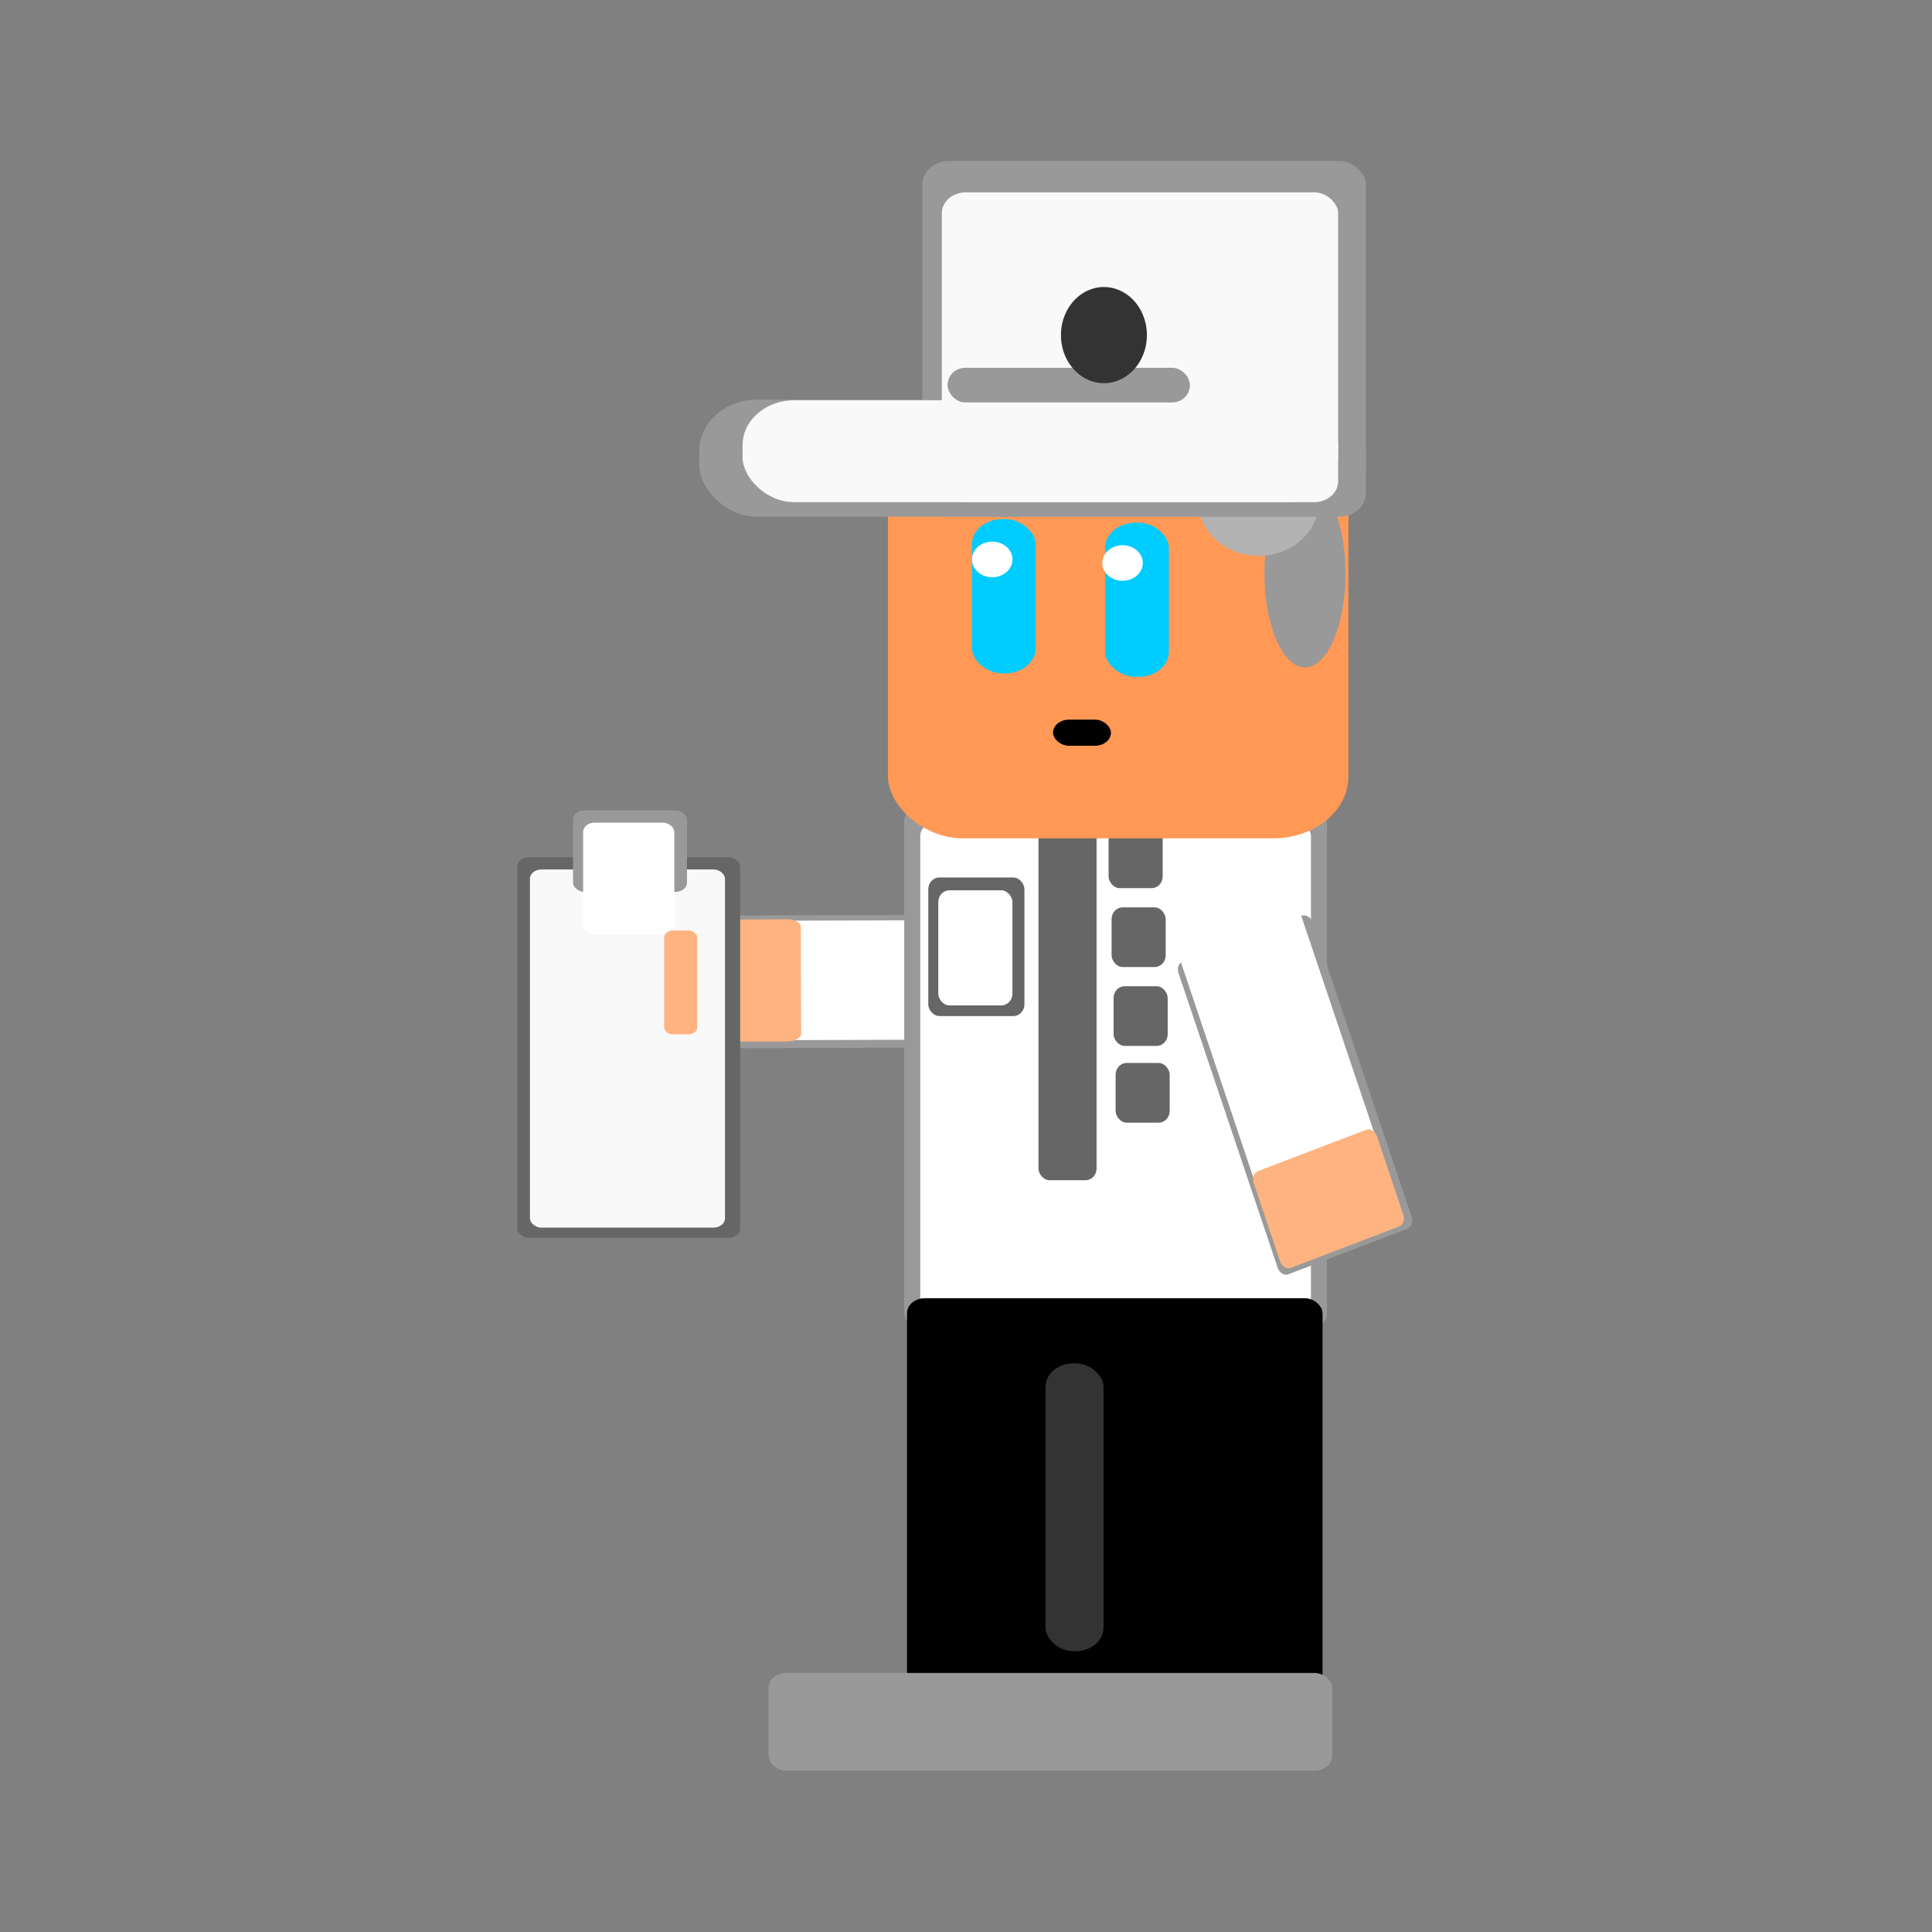 <svg:svg xmlns:dc="http://purl.org/dc/elements/1.1/" xmlns:ns1="http://sodipodi.sourceforge.net/DTD/sodipodi-0.dtd" xmlns:ns2="http://www.inkscape.org/namespaces/inkscape" xmlns:ns4="http://creativecommons.org/ns#" xmlns:rdf="http://www.w3.org/1999/02/22-rdf-syntax-ns#" xmlns:svg="http://www.w3.org/2000/svg" height="1054.755" id="svg2" version="1.1" viewBox="-209.829 -5.422 1054.755 1054.755" width="1054.755" ns1:docname="New document 1" ns2:version="0.48.3.1 r9886">
  <svg:rect x="-209.829" y="-5.422" width="1054.755" height="1054.755" fill="#808080" stroke="none"/>
  <ns1:namedview bordercolor="#666666" borderopacity="1.0" id="base" pagecolor="#ffffff" showgrid="false" ns2:current-layer="layer1" ns2:cx="375" ns2:cy="522.4886" ns2:document-units="px" ns2:pageopacity="0.0" ns2:pageshadow="2" ns2:window-height="744" ns2:window-maximized="1" ns2:window-width="1301" ns2:window-x="65" ns2:window-y="24" ns2:zoom="0.44" />
  <svg:g id="layer1" ns2:groupmode="layer" ns2:label="Layer 1">
    <svg:g id="g3816" transform="matrix(.939 0 0 .924 59.925 23.095)">
      <svg:g id="g3466-6" transform="matrix(.001 .345 -.613 .002 723.82 759.09)">
        <svg:rect height="440.91" id="rect3460-7" ry="12.5" style="fill:#999999" width="227.27" x="-727.27" y="591" />
        <svg:rect height="436.36" id="rect3462-9" ry="12.5" style="fill:#ffffff" width="204.55" x="-718.18" y="579.63" />
        <svg:rect height="136.36" id="rect3464-0" ry="12.5" style="fill:#ffb380" width="209.09" x="-720.45" y="888.73" />
      </svg:g>
      <svg:g id="g3739" transform="matrix(.824 0 0 .706 275.66 23.69)">
        <svg:g id="g3593-5" transform="matrix(.622 0 0 .785 -16.891 157.49)">
          <svg:rect height="550" id="rect3394-1" ry="12.5" style="fill:#999999" width="479.55" x="-45.455" y="563.73" />
          <svg:rect height="520.45" id="rect3396-6" ry="12.5" style="fill:#ffffff" width="443.18" x="-27.273" y="579.63" />
          <svg:rect height="386.36" id="rect3398-5" ry="12.5" style="fill:#666666" width="65.909" x="106.82" y="572.82" />
          <svg:rect height="63.636" id="rect3400-0" ry="12.5" style="fill:#666666" width="61.364" x="186.36" y="584.18" />
          <svg:rect height="63.636" id="rect3400-9-6" ry="12.5" style="fill:#666666" width="61.364" x="189.77" y="668.27" />
          <svg:rect height="63.636" id="rect3400-9-5-4" ry="12.5" style="fill:#666666" width="61.364" x="192.05" y="752.36" />
          <svg:rect height="63.636" id="rect3400-9-5-2-3" ry="12.5" style="fill:#666666" width="61.364" x="194.32" y="834.18" />
          <svg:rect height="147.73" id="rect3458-0" ry="12.5" style="fill:#666666" width="109.09" x="-18.182" y="636.45" />
          <svg:g id="g3466-1" transform="matrix(.668 -.24 .271 .757 587.92 106.8)">
            <svg:rect height="440.91" id="rect3460-0" ry="12.5" style="fill:#999999" width="227.27" x="-727.27" y="591" />
            <svg:rect height="436.36" id="rect3462-0" ry="12.5" style="fill:#ffffff" width="204.55" x="-718.18" y="579.63" />
            <svg:rect height="136.36" id="rect3464-7" ry="12.5" style="fill:#ffb380" width="209.09" x="-720.45" y="888.73" />
          </svg:g>
          <svg:rect height="122.73" id="rect3498-0" ry="12.5" style="fill:#ffffff" width="84.091" x="-6.818" y="650.09" />
        </svg:g>
        <svg:g id="g3376-4-3" transform="translate(247.73 -177.84)">
          <svg:g id="g3330-3-4" transform="matrix(.899 0 0 .874 128.79 168.43)">
            <svg:rect height="397.73" id="rect3240-9-6" ry="59.091" style="fill:#ff9955" width="361.36" x="-481.82" y="327.36" />
            <svg:path d="m-150.04 407.87c0.924 49.512-12.553 91.762-30.101 94.368-17.548 2.606-32.523-35.418-33.447-84.929-0.924-49.512 12.553-91.762 30.101-94.368 17.545-2.606 32.518 35.404 33.446 84.906" id="path3242-8-0" style="fill:#999999" transform="translate(27.273 59.091)" ns1:cx="-181.81818" ns1:cy="412.58945" ns1:end="12.513513" ns1:open="true" ns1:rx="31.818182" ns1:ry="89.772728" ns1:start="6.2305905" ns1:type="arc" />
            <svg:path d="m-156.88 377.96c1.386 29.456-18.83 54.592-45.152 56.143-26.323 1.551-48.785-21.071-50.17-50.527-1.386-29.456 18.83-54.592 45.152-56.143 26.318-1.55 48.777 21.063 50.17 50.513" id="path3244-0-8" style="fill:#b3b3b3" transform="translate(13.636 20.455)" ns1:cx="-204.54546" ns1:cy="380.77127" ns1:end="12.513513" ns1:open="true" ns1:rx="47.727272" ns1:ry="53.409092" ns1:start="6.2305905" ns1:type="arc" />
            <svg:rect height="147.73" id="rect3246-27-9" ry="24.006" style="fill:#00ccff" width="50" x="-311.36" y="422.82" />
            <svg:rect height="147.73" id="rect3246-2-8-2" ry="24.006" style="fill:#00ccff" width="50" x="-415.91" y="419.41" />
            <svg:path d="m-384.11 457.15c0.462 9.401-6.277 17.423-15.051 17.918-8.774 0.495-16.262-6.725-16.723-16.126-0.462-9.401 6.277-17.423 15.051-17.918 8.773-0.495 16.259 6.722 16.723 16.121" id="path3266-6-1" style="fill:#ffffff" ns1:cx="-400" ns1:cy="458.04401" ns1:end="12.513513" ns1:open="true" ns1:rx="15.909091" ns1:ry="17.045454" ns1:start="6.2305905" ns1:type="arc" />
            <svg:path d="m-384.11 457.15c0.462 9.401-6.277 17.423-15.051 17.918-8.774 0.495-16.262-6.725-16.723-16.126-0.462-9.401 6.277-17.423 15.051-17.918 8.773-0.495 16.259 6.722 16.723 16.121" id="path3266-8-3-2" style="fill:#ffffff" transform="translate(102.27 3.409)" ns1:cx="-400" ns1:cy="458.04401" ns1:end="12.513513" ns1:open="true" ns1:rx="15.909091" ns1:ry="17.045454" ns1:start="6.2305905" ns1:type="arc" />
            <svg:rect height="25" id="rect3328-9-2" ry="12.5" style="fill:#000000" width="45.455" x="-352.27" y="611.45" />
          </svg:g>
          <svg:g id="g3318-6-4-9" transform="translate(-619.32 -39.773)">
            <svg:g id="g3290-99-6-2" transform="matrix(.787 0 0 .829 -56.092 99.771)">
              <svg:rect height="359.09" id="rect3286-2-7-8" ry="24.006" style="fill:#999999" width="397.73" x="502.27" y="211.45" />
              <svg:rect height="118.18" id="rect3288-1-0-6" ry="52.012" style="fill:#999999" width="597.73" x="302.27" y="452.36" />
            </svg:g>
            <svg:g id="g3290-9-5-9-5" style="fill:#f9f9f9" transform="matrix(.703 0 0 .722 -.125 148.66)">
              <svg:rect height="359.09" id="rect3286-6-7-4-4" ry="24.006" style="fill:#f9f9f9" width="397.73" x="502.27" y="211.45" />
              <svg:rect height="118.18" id="rect3288-8-0-8-7" ry="52.012" style="fill:#f9f9f9" width="597.73" x="302.27" y="452.36" />
            </svg:g>
          </svg:g>
        </svg:g>
        <svg:rect height="338.64" id="rect3731" ry="12.5" style="fill:#000000" width="293.18" x="-43.182" y="1009.2" />
        <svg:rect height="81.818" id="rect3735" ry="12.5" style="fill:#999999" width="397.73" x="-140.91" y="1322.8" />
        <svg:rect height="240.91" id="rect3737" ry="19.677" style="fill:#333333" width="40.909" x="54.545" y="1063.7" />
      </svg:g>
      <svg:rect height="20.455" id="rect3775" ry="10.227" style="fill:#999999" width="140.91" x="263.64" y="186.45" />
      <svg:path d="m379.51 165.64c0.726 15.668-9.863 29.038-23.651 29.863-13.788 0.825-25.554-11.208-26.28-26.876-0.726-15.668 9.863-29.038 23.651-29.863 13.785-0.825 25.55 11.204 26.279 26.869" id="path3777" style="fill:#333333" ns1:cx="354.54544" ns1:cy="167.1349" ns1:end="12.513513" ns1:open="true" ns1:rx="25" ns1:ry="28.40909" ns1:start="6.2305905" ns1:type="arc" />
      <svg:g id="g3809" transform="matrix(.648 0 0 .529 414.05 232.74)">
        <svg:rect height="425" id="rect3799" ry="10.227" style="fill:#666666" width="200" x="-618.18" y="459.18" />
        <svg:rect height="400" id="rect3801" ry="10.227" style="fill:#f9f9f9" width="175" x="-606.82" y="472.82" />
        <svg:rect height="90.909" id="rect3803" ry="10.227" style="fill:#999999" width="102.27" x="-568.18" y="406.91" />
        <svg:rect height="125" id="rect3805" ry="10.227" style="fill:#ffffff" width="81.818" x="-559.09" y="420.54" />
        <svg:rect height="115.91" id="rect3807" ry="7.559" style="fill:#ffb380" width="29.545" x="-486.36" y="541" />
      </svg:g>
    </svg:g>
  </svg:g>
</svg:svg>